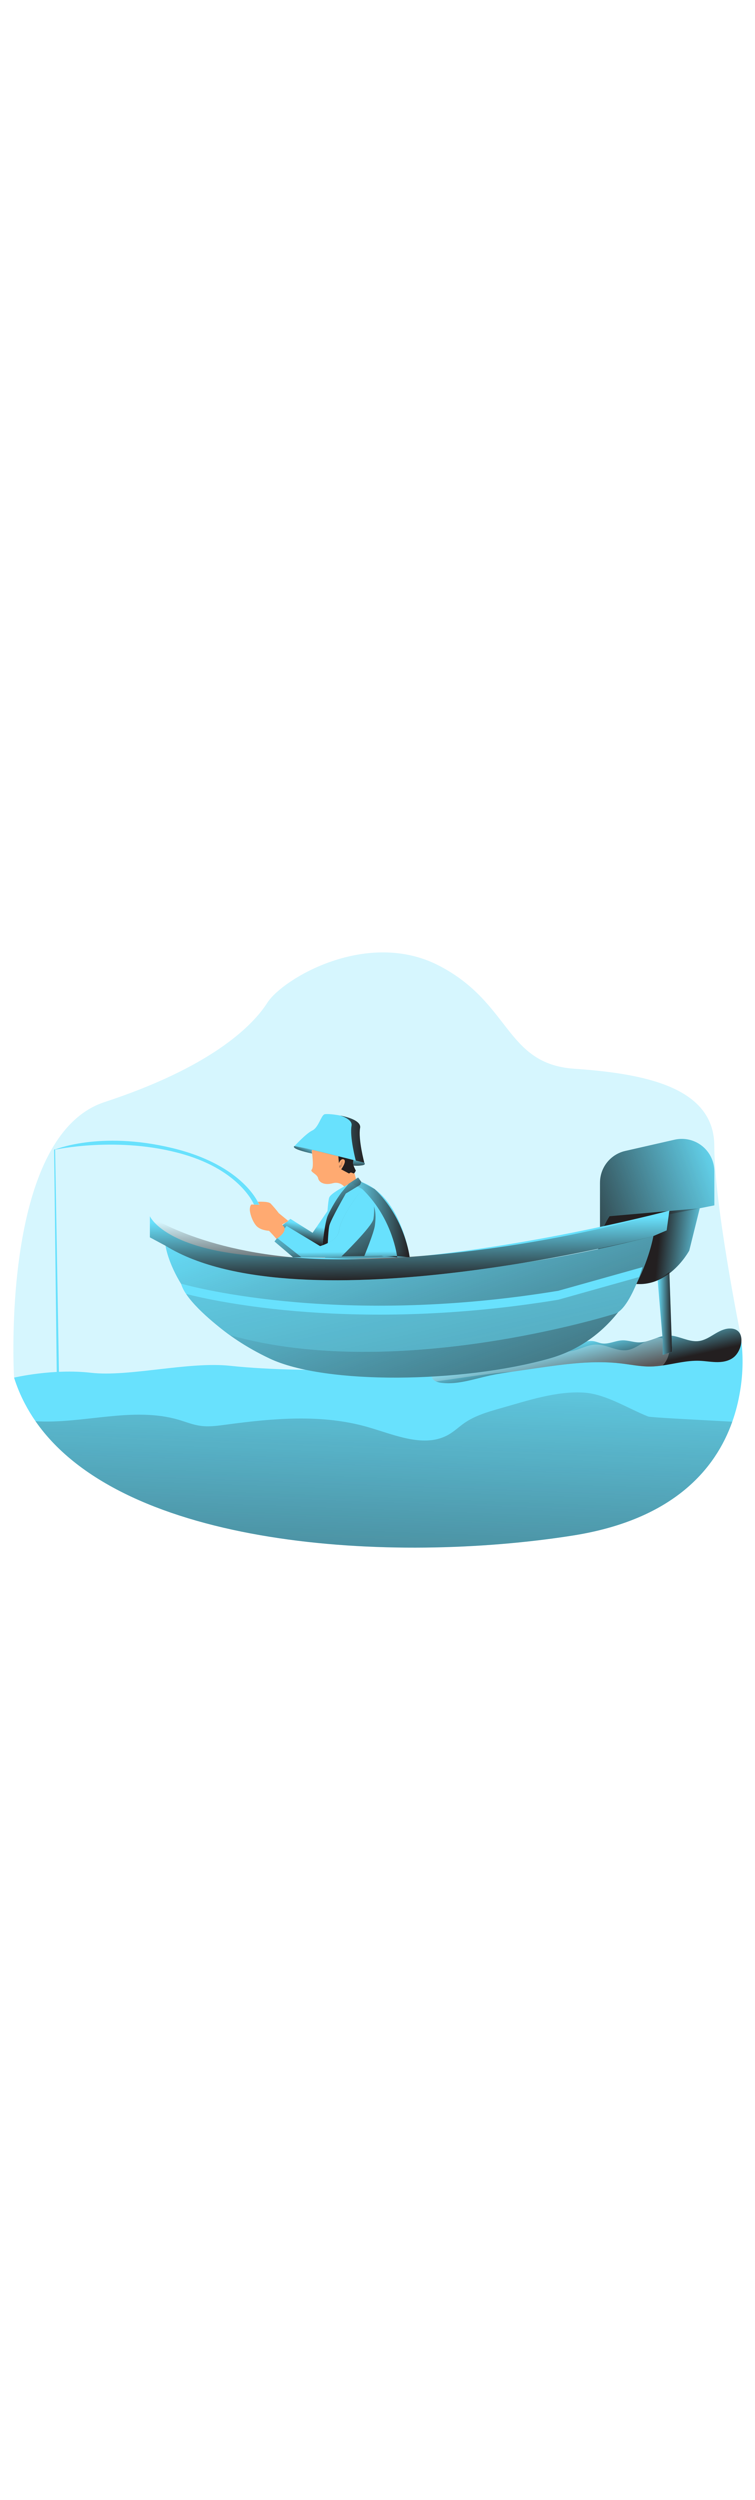 <svg id="_0001_analysis" xmlns="http://www.w3.org/2000/svg" xmlns:xlink="http://www.w3.org/1999/xlink" viewBox="0 0 500 500" data-imageid="fishing-83" imageName="Fishing" class="illustrations_image" style="width: 151px;"><defs><style>.cls-1_fishing-83{fill:none;}.cls-1_fishing-83,.cls-2_fishing-83,.cls-3_fishing-83,.cls-4_fishing-83,.cls-5_fishing-83,.cls-6_fishing-83,.cls-7_fishing-83,.cls-8_fishing-83,.cls-9_fishing-83,.cls-10_fishing-83,.cls-11_fishing-83,.cls-12_fishing-83,.cls-13_fishing-83,.cls-14_fishing-83,.cls-15_fishing-83,.cls-16_fishing-83,.cls-17_fishing-83,.cls-18_fishing-83,.cls-19_fishing-83,.cls-20_fishing-83,.cls-21_fishing-83,.cls-22_fishing-83,.cls-23_fishing-83,.cls-24_fishing-83,.cls-25_fishing-83,.cls-26_fishing-83{stroke-width:0px;}.cls-2_fishing-83{fill:url(#linear-gradient);}.cls-3_fishing-83{fill:url(#linear-gradient-11-fishing-83);}.cls-4_fishing-83{fill:url(#linear-gradient-12-fishing-83);}.cls-5_fishing-83{fill:url(#linear-gradient-13-fishing-83);}.cls-6_fishing-83{fill:url(#linear-gradient-10-fishing-83);}.cls-7_fishing-83{fill:url(#linear-gradient-17-fishing-83);}.cls-8_fishing-83{fill:url(#linear-gradient-16-fishing-83);}.cls-9_fishing-83{fill:url(#linear-gradient-19-fishing-83);}.cls-10_fishing-83{fill:url(#linear-gradient-15-fishing-83);}.cls-11_fishing-83{fill:url(#linear-gradient-18-fishing-83);}.cls-12_fishing-83{fill:url(#linear-gradient-14-fishing-83);}.cls-13_fishing-83{fill:url(#linear-gradient-20-fishing-83);}.cls-14_fishing-83{fill:url(#linear-gradient-4-fishing-83);}.cls-15_fishing-83{fill:url(#linear-gradient-2-fishing-83);}.cls-16_fishing-83{fill:url(#linear-gradient-3-fishing-83);}.cls-17_fishing-83{fill:url(#linear-gradient-8-fishing-83);}.cls-18_fishing-83{fill:url(#linear-gradient-9-fishing-83);}.cls-19_fishing-83{fill:url(#linear-gradient-7-fishing-83);}.cls-20_fishing-83{fill:url(#linear-gradient-5-fishing-83);}.cls-21_fishing-83{fill:url(#linear-gradient-6-fishing-83);}.cls-22_fishing-83{opacity:.27;}.cls-22_fishing-83,.cls-25_fishing-83{fill:#68e1fd;}.cls-22_fishing-83,.cls-26_fishing-83{isolation:isolate;}.cls-23_fishing-83{fill:#231f20;}.cls-24_fishing-83{fill:#ffaa71;}.cls-26_fishing-83{fill:#fff;opacity:.25;}</style><linearGradient id="linear-gradient-fishing-83" x1="251.24" y1="273.2" x2="269.24" y2="935.2" gradientUnits="userSpaceOnUse"><stop offset="0" stop-color="#231f20" stop-opacity="0"/><stop offset="1" stop-color="#231f20"/></linearGradient><linearGradient id="linear-gradient-2-fishing-83" x1="257.26" y1="280.44" x2="242.26" y2="692.44" xlink:href="#linear-gradient-fishing-83"/><linearGradient id="linear-gradient-3-fishing-83" x1="416.33" y1="844.35" x2="422.04" y2="818.34" gradientTransform="translate(-30.61 1153.14) scale(1 -1)" xlink:href="#linear-gradient-fishing-83"/><linearGradient id="linear-gradient-4-fishing-83" x1="236.53" y1="958.86" x2="234.41" y2="946.92" gradientTransform="translate(-31 1192.51) scale(1 -1)" xlink:href="#linear-gradient-fishing-83"/><linearGradient id="linear-gradient-5-fishing-83" x1="225.62" y1="976.55" x2="271.88" y2="976.55" gradientTransform="translate(-30.61 1153.14) scale(1 -1)" xlink:href="#linear-gradient-fishing-83"/><linearGradient id="linear-gradient-6-fishing-83" x1="232.89" y1="973.26" x2="229.83" y2="965.76" gradientTransform="translate(-30.61 1153.14) scale(1 -1)" xlink:href="#linear-gradient-fishing-83"/><linearGradient id="linear-gradient-7-fishing-83" x1="267.78" y1="964.85" x2="267.78" y2="957.23" gradientTransform="translate(-30.61 1153.14) scale(1 -1)" xlink:href="#linear-gradient-fishing-83"/><linearGradient id="linear-gradient-8-fishing-83" x1="242.92" y1="948.27" x2="258.29" y2="924.48" gradientTransform="translate(-30.61 1153.14) scale(1 -1)" xlink:href="#linear-gradient-fishing-83"/><linearGradient id="linear-gradient-9-fishing-83" x1="232.53" y1="943.53" x2="270.48" y2="875.6" gradientTransform="translate(-30.61 1153.14) scale(1 -1)" xlink:href="#linear-gradient-fishing-83"/><linearGradient id="linear-gradient-10-fishing-83" x1="262.49" y1="924.76" x2="301.92" y2="924.76" gradientTransform="translate(-30.61 1153.14) scale(1 -1)" xlink:href="#linear-gradient-fishing-83"/><linearGradient id="linear-gradient-11-fishing-83" x1="258.47" y1="960.05" x2="248.99" y2="959.85" gradientTransform="translate(-30.61 1153.14) scale(1 -1)" xlink:href="#linear-gradient-fishing-83"/><linearGradient id="linear-gradient-12-fishing-83" x1="261.69" y1="901.95" x2="261.81" y2="890.17" gradientTransform="translate(-30.61 1153.14) scale(1 -1)" xlink:href="#linear-gradient-fishing-83"/><linearGradient id="linear-gradient-13-fishing-83" x1="466.54" y1="900.51" x2="476.1" y2="900.51" gradientTransform="translate(-31 1192.51) scale(1 -1)" xlink:href="#linear-gradient-fishing-83"/><linearGradient id="linear-gradient-14-fishing-83" x1="513.06" y1="964.46" x2="395.72" y2="923.22" gradientTransform="translate(-30.61 1153.14) scale(1 -1)" xlink:href="#linear-gradient-fishing-83"/><linearGradient id="linear-gradient-15-fishing-83" x1="497.82" y1="903.36" x2="466.53" y2="906.32" gradientTransform="translate(-30.61 1153.14) scale(1 -1)" xlink:href="#linear-gradient-fishing-83"/><linearGradient id="linear-gradient-16-fishing-83" x1="249.67" y1="186.43" x2="359.13" y2="485.5" xlink:href="#linear-gradient-fishing-83"/><linearGradient id="linear-gradient-17-fishing-83" x1="301.85" y1="923.4" x2="302.28" y2="882.39" gradientTransform="translate(-30.61 1153.14) scale(1 -1)" xlink:href="#linear-gradient-fishing-83"/><linearGradient id="linear-gradient-18-fishing-83" x1="248.36" y1="938.14" x2="285.16" y2="938.14" gradientTransform="translate(-31 1192.51) scale(1 -1)" xlink:href="#linear-gradient-fishing-83"/><linearGradient id="linear-gradient-19-fishing-83" x1="284.77" y1="898.78" x2="293.64" y2="898.78" gradientTransform="translate(-30.61 1153.14) scale(1 -1)" xlink:href="#linear-gradient-fishing-83"/><linearGradient id="linear-gradient-20-fishing-83" x1="247.68" y1="160.83" x2="391.35" y2="794.17" xlink:href="#linear-gradient-fishing-83"/></defs><path id="background_fishing-83" class="cls-22_fishing-83 targetColor" d="M9.3,334.49S-.21,174.82,69.24,152.02c69.45-22.8,97.55-49.69,107.76-65.73,10.2-16.04,66.34-49.27,113.9-24.53,47.55,24.73,43.76,65.04,89.43,68.19,45.67,3.15,92.72,11.87,92.72,51.19s17.44,125.19,17.44,125.19c0,0-392.64,102.08-481.18,28.16h0Z" style="fill: rgb(104, 225, 253);"/><g id="sea_fishing-83"><path class="cls-25_fishing-83 targetColor" d="M490.09,343.61c-1.1,6.83-2.82,13.55-5.12,20.07-10.91,30.9-38.58,64.8-105.53,75.39-119.77,18.91-297.57,8.45-355.93-75.7-2.6-3.75-4.97-7.67-7.08-11.71-2.88-5.49-5.26-11.23-7.12-17.15,0,0,25.75-6.12,50.91-3.22,25.16,2.89,64.62-7.6,92.36-4.6,27.74,3.01,62.65,2.73,62.65,2.73,0,0,193.62-17.3,229.86-11.97,36.23,5.33,45.38-11.09,45.38-11.09,1.85,12.37,1.72,24.95-.37,37.27v-.02Z" style="fill: rgb(104, 225, 253);"/><path class="cls-2_fishing-83" d="M490.09,343.61c-5.63,34.55-28.64,82.49-110.68,95.46-125.1,19.77-313.56,7.46-363.01-87.45,1.9-.34,3.84-.47,5.77-.38,5.76.23,12.02,1.23,16.9-1.86,2.85-1.81,4.79-4.81,7.63-6.65,5.55-3.59,12.8-1.88,19.32-.8,34.59,5.77,70.96-9.7,104.63.12,4.83,1.42,9.54,3.38,14.53,4.03,5.55.78,11.18,0,16.74-.75,31.47-4.24,64.03-7.19,94.5,1.7,17.72,5.16,37.51,14.06,53.4,4.7,3.63-2.14,6.7-5.1,10.14-7.5,7.08-4.92,15.55-7.38,23.85-9.74,17.66-4.97,37.42-11.76,56.04-10.34,14.15,1.13,28.72,10.59,41.84,15.77,2.78,1.12,5.63,2.33,8.43,3.69h-.03Z"/><path class="cls-15_fishing-83" d="M484.96,363.68c-10.91,30.9-38.58,64.8-105.53,75.39-119.77,18.91-297.57,8.45-355.93-75.7,31.54,1.95,64.2-9.87,94.72-.98,4.83,1.42,9.54,3.38,14.53,4.03,5.55.78,11.18,0,16.74-.75,31.47-4.24,64.03-7.19,94.5,1.7,17.72,5.16,37.51,14.06,53.4,4.7,3.63-2.14,6.7-5.1,10.14-7.5,7.08-4.92,15.55-7.38,23.85-9.74,17.66-4.97,37.42-11.76,56.04-10.34,14.15,1.13,28.72,10.59,41.84,15.77,1.64.64,31.4,2.08,55.71,3.44v-.02Z"/><path class="cls-25_fishing-83 targetColor" d="M482.97,301.98c-3.65.14-6.99,1.99-10.14,3.89s-6.32,3.91-9.95,4.4c-6.95.97-13.52-3.84-20.57-3.69-6.59.15-12.53,4.64-19.15,4.6-3.71,0-7.3-1.5-11-1.37-4.66.15-9.17,2.82-13.78,1.99-1.55-.27-3.02-.95-4.56-1.28-6.95-1.53-13.43,3.65-20.27,5.47-5.86,1.54-12.06.62-18.12.96-12.89.71-24.72,7.1-37.32,9.9-9.07,2.03-18.42,2.19-27.7,2.41-1.31-.11-2.62.22-3.72.93-1.64,1.35-1.27,4.16.23,5.63,1.63,1.4,3.7,2.19,5.85,2.25,10.71,1.13,21.23-2.68,31.76-4.94,4.93-1.07,9.92-1.8,14.91-2.52l16.3-2.37c18.35-2.64,36.96-5.25,55.36-3.09,6.53.77,13.03,2.13,19.61,2.06,10.93-.12,21.58-4.21,32.51-3.81,4.08.16,8.13.93,12.21.89,4.08-.05,8.38-1.13,11.26-3.96,5.54-5.54,7.14-18.75-3.73-18.35h.01Z" style="fill: rgb(104, 225, 253);"/><path class="cls-16_fishing-83" d="M486.72,320.28c-2.89,2.88-7.2,3.91-11.26,3.96s-8.13-.73-12.21-.89c-8.21-.3-16.28,1.94-24.42,3.11-2.68.41-5.38.65-8.09.7-6.58.07-13.08-1.3-19.61-2.06-18.4-2.16-37.01.45-55.36,3.09l-16.3,2.37-.69.1h0c-4.75.69-9.5,1.41-14.19,2.42-10.53,2.25-21.05,6.07-31.76,4.94-1.41-.1-2.8-.44-4.1-.99-.64-.3-1.23-.71-1.75-1.21-1.5-1.49-1.87-4.29-.23-5.63,1.1-.71,2.41-1.04,3.72-.93,9.28-.23,18.63-.38,27.7-2.41,10.73-2.39,20.92-7.38,31.66-9.24,1.86-.33,3.74-.56,5.63-.66,1.13-.07,2.25-.08,3.38-.08,3.93.17,7.86.07,11.77-.29,1.01-.13,2.01-.33,3-.59,6.89-1.82,13.37-7.01,20.27-5.47,1.54.34,3.01,1.01,4.56,1.28,4.61.82,9.11-1.85,13.78-1.99,3.71-.12,7.3,1.35,11,1.37,1.31,0,2.62-.15,3.9-.45,2.83-.77,5.61-1.68,8.35-2.73,2.2-.82,4.52-1.3,6.87-1.42,7.02-.15,13.62,4.66,20.57,3.69,3.63-.5,6.83-2.51,9.95-4.4,3.12-1.89,6.47-3.75,10.14-3.89,10.85-.42,9.25,12.8,3.73,18.29h-.01Z"/><path class="cls-26_fishing-83" d="M438.99,326.31l-.17.16c-2.68.41-5.38.65-8.09.7-6.58.07-13.08-1.3-19.61-2.06-18.4-2.16-37.01.45-55.36,3.09l-16.3,2.37-.69.1h0c-10.26.63-20.52,2.1-30.7,3.56-5.44.79-10.87,1.57-16.3,2.37l-3.05.45c-.64-.3-1.23-.71-1.75-1.21-1.5-1.49-1.87-4.29-.23-5.63,1.1-.71,2.41-1.04,3.72-.93,9.28-.23,18.63-.38,27.7-2.41,10.73-2.39,20.92-7.38,31.66-9.24.31.09.62.16.93.21,2.7.48,5.38-.24,8.08-.96,1.85-.56,3.77-.91,5.7-1.05,2.05.02,4.08.27,6.07.75,1.62.36,3.27.57,4.92.63,6.59,0,12.54-4.51,19.15-4.6,7.01-.16,13.62,4.65,20.57,3.69,3.62-.5,6.76-2.51,9.93-4.4.65-.39,1.33-.8,2-1.13,2.45-1.54,5.23-2.48,8.11-2.73h.24c10.57-.27,8.94,12.8,3.46,18.26h0Z"/></g><g id="character_fishing-83"><polygon class="cls-25_fishing-83 targetColor" points="217.09 223.89 207.01 238.61 192.33 229.36 184.64 235.48 206.23 251.88 224.07 245.04 217.09 223.89" style="fill: rgb(104, 225, 253);"/><polygon class="cls-14_fishing-83" points="217.09 223.89 207.01 238.61 192.33 229.36 184.64 235.48 206.23 251.88 224.07 245.04 217.09 223.89"/><path class="cls-24_fishing-83" d="M170.71,218.06s6.76-.45,8.5,1.13c1.92,2.04,3.74,4.18,5.43,6.41l6.32,5.17-5.81,3.27-9.15-6.27-5.29-9.7h0Z"/><path class="cls-24_fishing-83" d="M206.48,184.27s1.57,10.8,0,12.39,3.64,2.94,4.2,5.79c.56,2.85,4.35,4.85,9.77,3.31,3.12-.9,6.46.41,8.13,3.19,0,0,4.97-2.12,7.46-4.98,0,0-3.54-12.65-3.73-17.17s-16.56-13.29-25.83-2.53h0Z"/><path class="cls-25_fishing-83 targetColor" d="M204.16,183.07c.84,0,37.09,9.18,37.09,9.18,0,0-4.17-15.77-2.8-23.09,1.36-7.32-21.4-9.99-23.65-9.01-2.25.98-3.89,8.79-8,10.71-4.11,1.93-11.77,10.32-11.77,10.32l9.13,1.89Z" style="fill: rgb(104, 225, 253);"/><path class="cls-20_fishing-83" d="M241.27,192.25s-36.25-9.18-37.09-9.18l-9.17-1.93.21-.24,3.3.7c.84,0,37.09,9.18,37.09,9.18,0,0-4.17-15.77-2.8-23.09.56-3.02-2.98-5.24-7.5-6.76,6.76,1.33,13.94,4,13.16,8.22-1.36,7.31,2.8,23.09,2.8,23.09h0Z"/><path class="cls-25_fishing-83 targetColor" d="M195.01,181.14s-3.78,1.57,11.71,4.99c0,0-.79-2.17.29-2.43l-12.01-2.56h0Z" style="fill: rgb(104, 225, 253);"/><path class="cls-25_fishing-83 targetColor" d="M241.27,192.25s1.61,1.41-2.19,1.76c-1.84.25-3.7.25-5.54,0l-.8-3.92,8.53,2.16Z" style="fill: rgb(104, 225, 253);"/><path class="cls-21_fishing-83" d="M195.01,181.14s-3.78,1.57,11.71,4.99c0,0-.79-2.17.29-2.43l-12.01-2.56h0Z"/><path class="cls-19_fishing-83" d="M241.27,192.25s1.61,1.41-2.19,1.76c-1.84.25-3.7.25-5.54,0l-.8-3.92,8.53,2.16Z"/><path class="cls-23_fishing-83" d="M224.07,187.91l.36,4.58s1.39-3.62,3.38-2.41c1.99,1.21-1.86,6.48-1.86,6.48l5.16,2.77,1.24-.71,1.96.71.72-.71.62-1.19s-2.15-4.16-1.91-5.18c.14-.61.23-1.22.26-1.85l-9.92-2.49h-.01Z"/><path class="cls-25_fishing-83 targetColor" d="M236.04,203.92s-16.48,7.38-18.02,11.34-2.73,40.8-2.73,40.8l56.01-1.25s-5.71-43.57-35.27-50.89h.01Z" style="fill: rgb(104, 225, 253);"/><path class="cls-25_fishing-83 targetColor" d="M238.46,206.87l-9.45,5.72s-9.86,17.12-10.87,21.11-1.34,19.84-1.34,19.84l-3.29-6.57s1.64-15.62,3.62-19.93c2.47-5.26,5.43-10.27,8.85-14.97,2.6-3.18,4.9-5.95,4.9-5.95l6.3-4.13,2.11,2.91-.82,1.97h-.01Z" style="fill: rgb(104, 225, 253);"/><path class="cls-17_fishing-83" d="M238.46,206.87l-9.45,5.72s-9.86,17.12-10.87,21.11-1.34,19.84-1.34,19.84l-3.29-6.57s1.64-15.62,3.62-19.93c2.47-5.26,5.43-10.27,8.85-14.97,2.6-3.18,4.9-5.95,4.9-5.95l6.3-4.13,2.11,2.91-.82,1.97h-.01Z"/><path class="cls-25_fishing-83 targetColor" d="M237.58,212.59s-12.27,16.37-12.94,24.04c-.68,7.67-12.68,10.82-12.68,10.82l-22.17-13.36-8.01,10.2,12.32,10.51h38.22s15.34-16.2,15.96-21.11c.62-4.91,2.38-18.37-10.7-21.11h0Z" style="fill: rgb(104, 225, 253);"/><path class="cls-18_fishing-83" d="M248.27,233.7c-.62,4.91-7.01,20.27-7.01,20.27l-47.16.88-12.32-10.46,1.73-2.25,6.27-8,22.17,13.36s12-3.15,12.68-10.82,12.94-24.04,12.94-24.04c5.86,1.23,8.73,4.61,10.07,8.39,1.66,4.64.97,9.96.62,12.67h0Z"/><path class="cls-25_fishing-83 targetColor" d="M247.34,229.33c-.63,4.91-21.4,25.11-21.4,25.11l-26.35.34-16.06-12.72,6.27-8,22.17,13.36s12-3.15,12.68-10.82c.69-7.67,12.94-24.04,12.94-24.04,5.86,1.23,8.73,4.61,10.07,8.39.2,2.8.09,5.61-.33,8.38h0Z" style="fill: rgb(104, 225, 253);"/><path class="cls-24_fishing-83" d="M188.33,234.96s-5.54-6.12-6.54-9.75c-1-3.64-7.03-4.3-7.41-4.78s-7.88-.57-7.88-.57c0,0-.87.47-1.05,2.87s1.43,7.81,4.11,11.03c2.68,3.22,8.22,3.5,8.5,3.5s5.03,5.37,5.03,5.37c0,0,6.68-4,5.24-7.67h0Z"/><path class="cls-25_fishing-83 targetColor" d="M171.59,219.97s-9.54-25.96-57.64-37.53c-48.1-11.57-78.12,1.24-78.12,1.24,0,0,42.8-9.54,85.76,2.98,37.65,10.97,46.62,33.24,46.62,33.24l3.38.07h0Z" style="fill: rgb(104, 225, 253);"/><path class="cls-25_fishing-83 targetColor" d="M35.83,183.63l1.84,155.72h1.52l-2.68-155.85s-.17-.48-.68.14h0Z" style="fill: rgb(104, 225, 253);"/><path class="cls-6_fishing-83" d="M271.31,254.8l-8.35-.7c-.61-4.21-4.71-26.85-23.07-44.49l-8.01-4.27c1.69-1.24,3.46-2.37,5.31-3.38l2.11,2.91,8.81,4.74c20.33,19.53,23.2,45.19,23.2,45.19Z"/><path class="cls-3_fishing-83" d="M224.75,194s1.05-.2,1.01-1.01.73-2.5,1.24-2.16.33,3.29-1.32,4.36-.93-1.18-.93-1.18h0Z"/><path class="cls-4_fishing-83" d="M190.96,251.85l79.17-3.04,1.13,5.97-19.52,1.04-23.24.29h-15.77l-18.69-1.27-3.09-2.98h.01Z"/></g><g id="boat_fishing-83"><path class="cls-25_fishing-83 targetColor" d="M397.35,205.43v29.95l75.73-14.95v-22.53c-.03-11.9-9.69-21.53-21.59-21.5-1.58,0-3.15.18-4.7.53l-32.66,7.45c-9.83,2.22-16.8,10.97-16.77,21.05h-.01Z" style="fill: rgb(104, 225, 253);"/><path class="cls-25_fishing-83 targetColor" d="M463.41,222.37l-6.94,27.98s-16.65,31.11-45.32,19.69c-28.68-11.42-7.46-42.42-7.46-42.42l59.72-5.25Z" style="fill: rgb(104, 225, 253);"/><polygon class="cls-25_fishing-83 targetColor" points="438.91 309.96 435.54 270.03 443.29 264.58 445.1 317.42 438.91 319.42 438.91 309.96" style="fill: rgb(104, 225, 253);"/><polygon class="cls-5_fishing-83" points="438.91 309.96 435.54 270.03 443.29 264.58 445.1 317.42 438.91 319.42 438.91 309.96"/><path class="cls-12_fishing-83" d="M397.35,205.43v29.95l75.73-14.95v-22.53c-.03-11.9-9.69-21.53-21.59-21.5-1.58,0-3.15.18-4.7.53l-32.66,7.45c-9.83,2.22-16.8,10.97-16.77,21.05h-.01Z"/><path class="cls-10_fishing-83" d="M463.41,222.37l-6.94,27.98s-16.65,31.11-45.32,19.69c-28.68-11.42-7.46-42.42-7.46-42.42l59.72-5.25Z"/><line class="cls-1_fishing-83" x1="438.91" y1="309.96" x2="435.54" y2="270.03"/><path class="cls-25_fishing-83 targetColor" d="M109.63,247.17s114.73,47.49,323.06-6.43c0,0-10.98,64.82-68.78,81.1-57.79,16.28-148.48,17.5-185.38,0-63.01-29.92-68.91-74.67-68.91-74.67h.01Z" style="fill: rgb(104, 225, 253);"/><path class="cls-8_fishing-83" d="M109.63,247.17s114.73,47.49,323.06-6.43c0,0-10.98,64.82-68.78,81.1-57.79,16.28-148.48,17.5-185.38,0-63.01-29.92-68.91-74.67-68.91-74.67h.01Z"/><path class="cls-25_fishing-83 targetColor" d="M109.63,247.17l-10.37-5.56v-13.99s11.61,27.19,94.85,27.19c27.69,0,49.76,2.64,77.17,0,88.59-8.53,172.02-30.92,172.02-30.92l-1.81,13.1-8.79,3.75s-234.29,61.4-323.06,6.43h0Z" style="fill: rgb(104, 225, 253);"/><path class="cls-7_fishing-83" d="M109.63,247.17l-10.37-5.56v-13.99s41.57,28.54,124.81,28.54c117.2,0,219.22-32.27,219.22-32.27l-1.81,13.1-8.79,3.75s-234.29,61.4-323.06,6.43h0Z"/><polygon class="cls-11_fishing-83" points="252.56 253.93 254.16 254.06 217.44 254.8 217.36 254.64 252.56 253.93"/><path class="cls-9_fishing-83" d="M263.03,254.8l-8.86-.74,6.65-.14,2.12.18c.08.42.1.7.1.7h-.01Z"/><path class="cls-25_fishing-83 targetColor" d="M425.52,261.34s-.83,2.73-2.25,6.56c-3.09,8.22-9.01,21.55-15.54,24.1,0,0-144.32,45.91-255.57,14.32,0,0-20.27-14.34-28.92-27.24-1.47-2.09-2.61-4.39-3.38-6.83,0,0,99.86,29.44,249.89,4.74l55.78-15.66h0Z" style="fill: rgb(104, 225, 253);"/><path class="cls-13_fishing-83" d="M423.24,267.89c-3.09,8.22-9.01,21.55-15.54,24.1,0,0-144.32,45.91-255.57,14.32,0,0-20.27-14.34-28.92-27.24,18.61,4.78,112.64,25.91,246.54,3.84l53.5-15.03h0Z"/></g></svg>